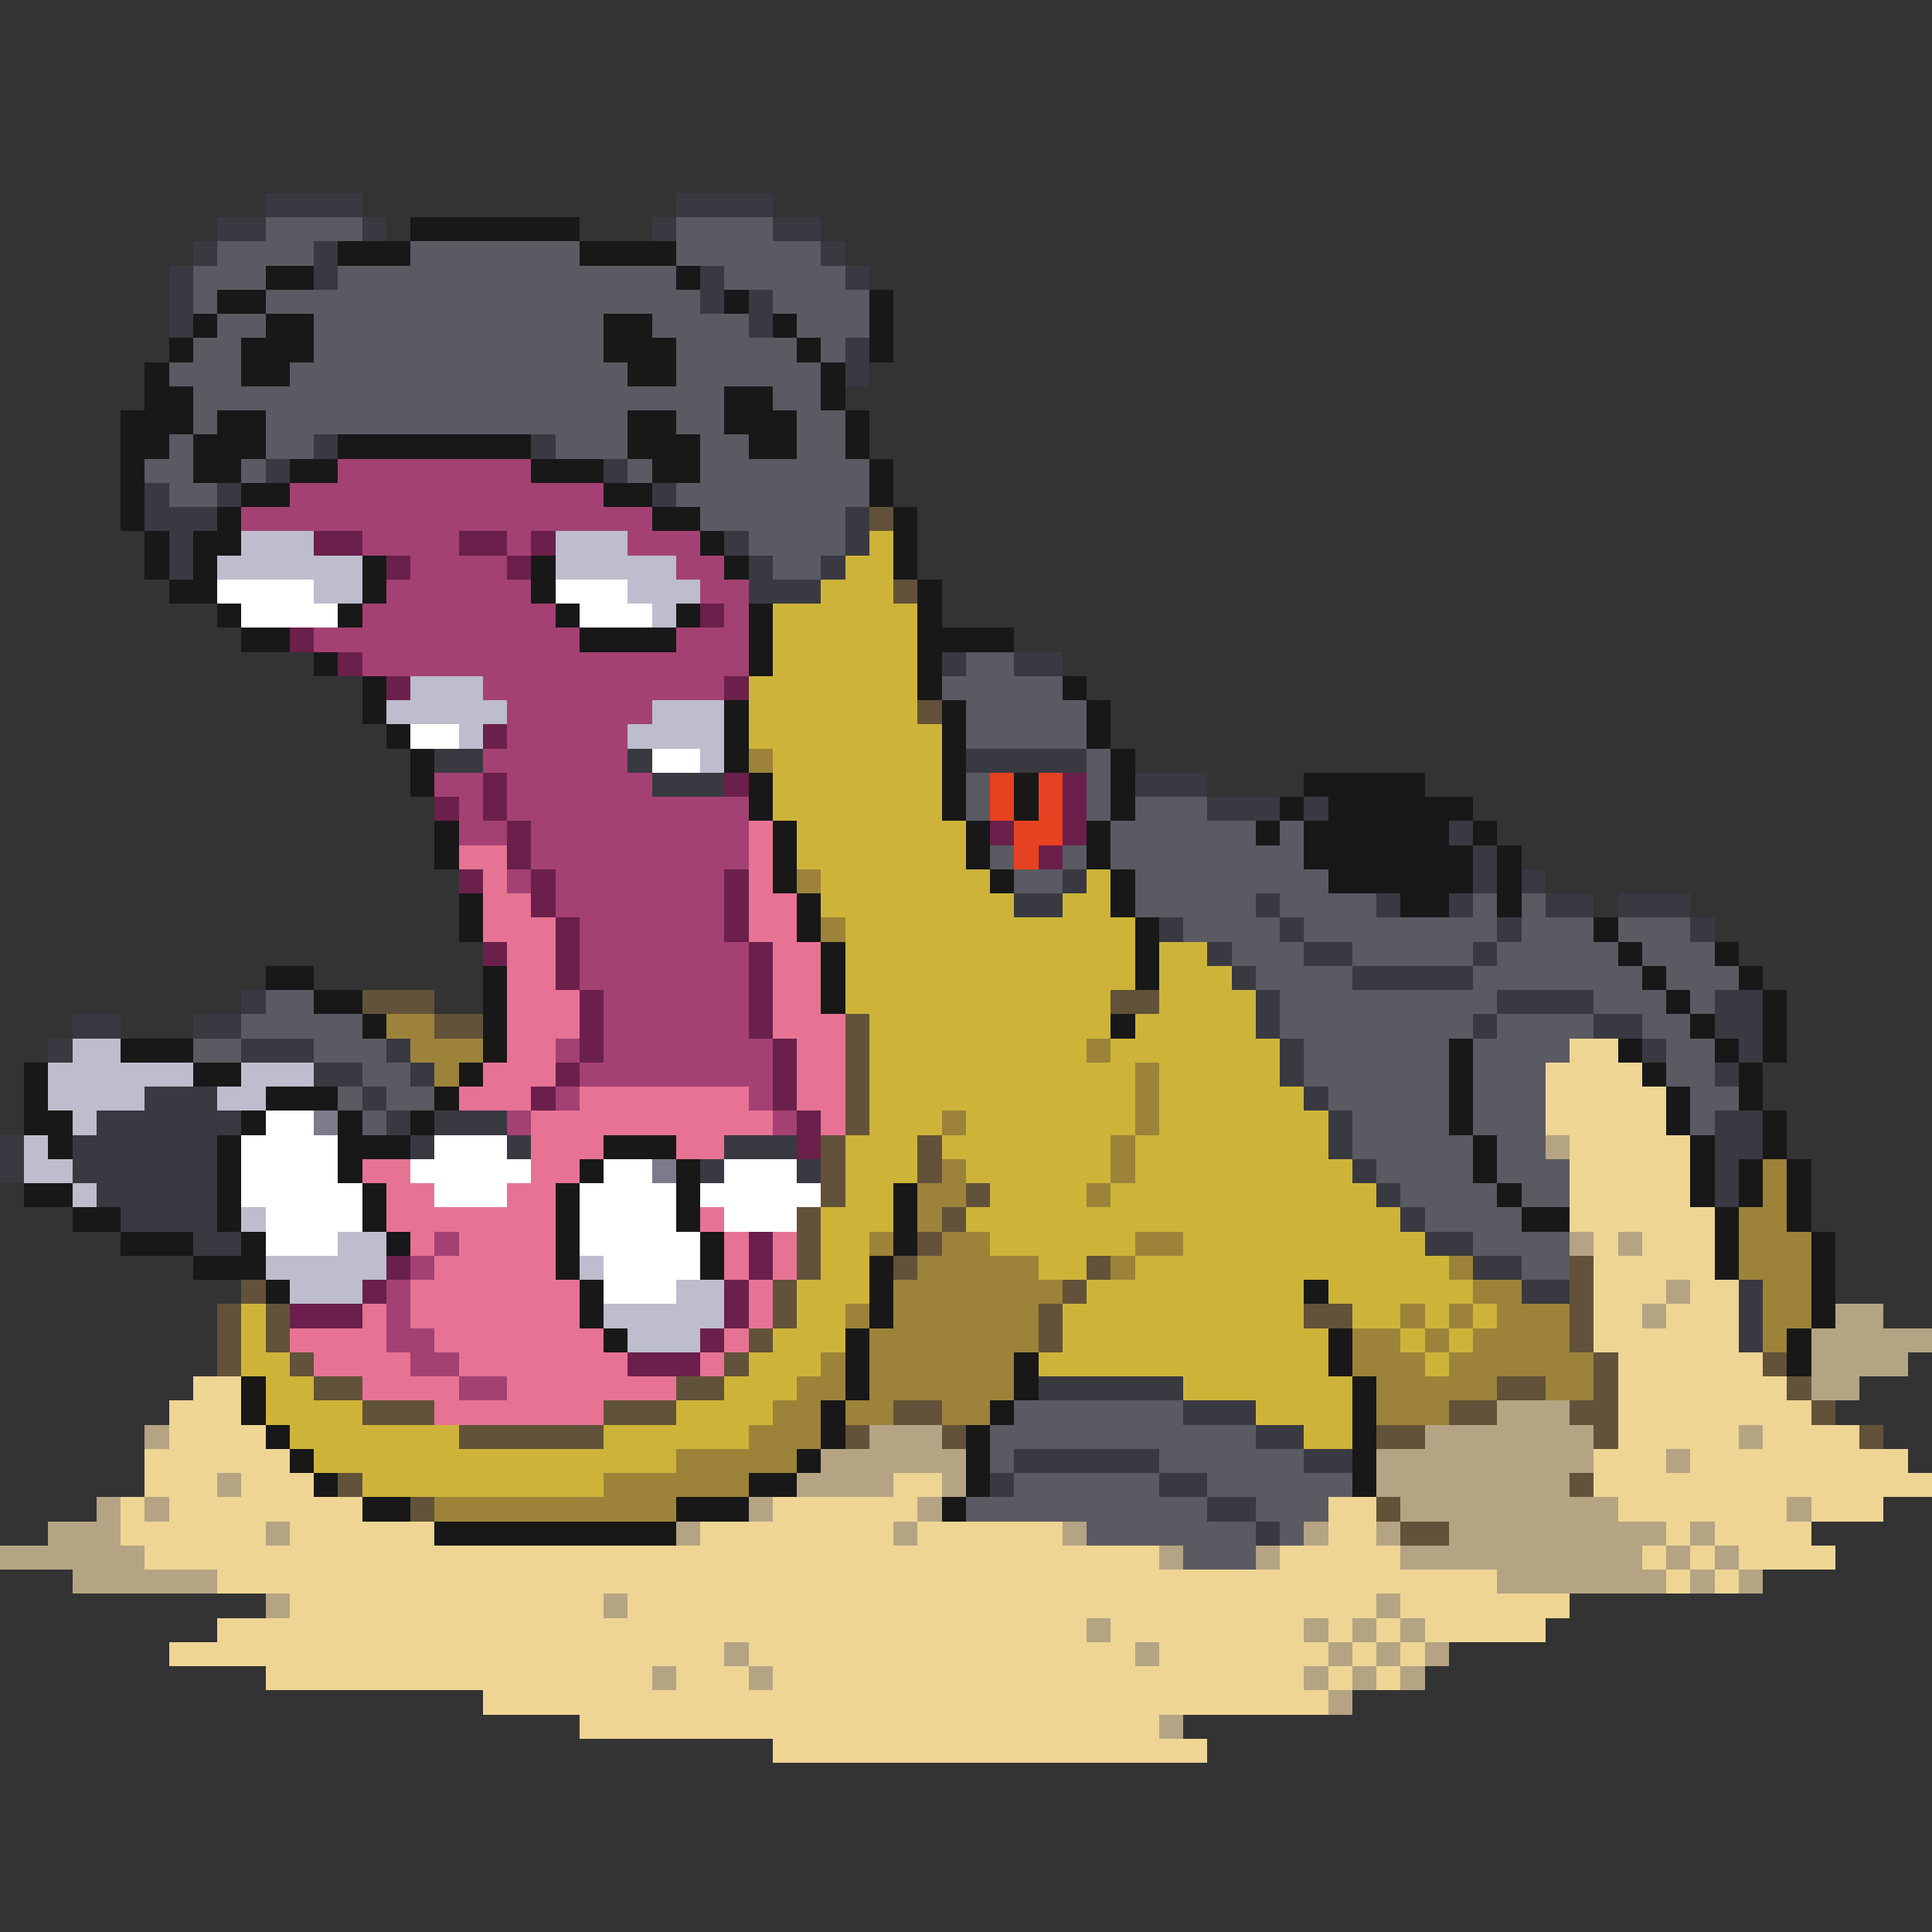 <svg xmlns="http://www.w3.org/2000/svg" viewBox="0 -0.5 80 80" shape-rendering="crispEdges">
<rect x="0" y="-0.5" width="80" height="80" fill="#333333" stroke="none"/>
<path stroke="#393941" d="M11 8h4M28 8h4M9 9h2M15 9h1M27 9h1M32 9h2M8 10h1M13 10h1M34 10h1M7 11h1M13 11h1M29 11h1M35 11h1M7 12h1M29 12h1M31 12h1M7 13h1M31 13h1M35 14h1M35 15h1M13 18h1M22 18h1M11 19h1M25 19h1M6 20h1M9 20h1M27 20h1M6 21h3M35 21h1M7 22h1M30 22h1M35 22h1M7 23h1M31 23h1M34 23h1M31 24h3M39 27h1M42 27h2M18 31h2M26 31h1M40 31h5M27 32h3M47 32h3M50 33h3M54 33h1M60 34h1M61 35h1M44 36h1M61 36h1M63 36h1M42 37h2M52 37h1M57 37h1M60 37h1M64 37h2M67 37h3M48 38h1M53 38h1M62 38h1M70 38h1M50 39h1M54 39h2M61 39h1M51 40h1M56 40h5M10 41h1M52 41h1M62 41h4M71 41h2M3 42h2M8 42h2M52 42h1M61 42h1M66 42h2M71 42h2M2 43h1M10 43h3M16 43h1M53 43h1M68 43h1M72 43h1M13 44h2M17 44h1M53 44h1M71 44h1M6 45h3M15 45h1M54 45h1M4 46h6M16 46h1M18 46h3M55 46h1M71 46h2M0 47h1M3 47h6M17 47h1M21 47h1M30 47h3M55 47h1M71 47h2M0 48h1M3 48h6M29 48h1M33 48h1M56 48h1M71 48h1M4 49h5M57 49h1M71 49h1M5 50h4M58 50h1M8 51h2M59 51h2M61 52h2M63 53h2M72 53h1M72 54h1M72 55h1M43 57h6M49 58h3M52 59h2M42 60h6M54 60h2M41 61h1M48 61h2M50 62h2M52 63h1" />
<path stroke="#5a5a62" d="M11 9h4M28 9h4M9 10h4M17 10h7M28 10h6M8 11h3M14 11h14M30 11h5M8 12h1M11 12h18M32 12h4M9 13h2M13 13h12M27 13h4M33 13h3M8 14h2M13 14h12M28 14h5M34 14h1M7 15h3M12 15h14M28 15h6M8 16h22M32 16h2M8 17h1M11 17h15M28 17h2M33 17h2M7 18h1M11 18h2M23 18h3M29 18h2M33 18h2M6 19h2M10 19h1M26 19h1M29 19h7M7 20h2M28 20h8M29 21h6M31 22h4M32 23h2M40 27h2M39 28h5M40 29h5M40 30h5M45 31h1M40 32h1M45 32h1M40 33h1M45 33h1M47 33h3M46 34h6M53 34h1M41 35h1M44 35h1M46 35h8M42 36h2M47 36h8M47 37h5M53 37h4M61 37h1M63 37h1M49 38h4M54 38h8M63 38h3M67 38h3M51 39h3M56 39h5M62 39h5M68 39h3M52 40h4M61 40h7M69 40h3M11 41h2M53 41h9M66 41h3M70 41h1M10 42h5M53 42h8M62 42h4M68 42h2M8 43h2M13 43h3M54 43h6M61 43h4M69 43h2M15 44h2M54 44h6M61 44h3M69 44h2M14 45h1M16 45h2M55 45h5M61 45h3M70 45h2M15 46h1M56 46h4M61 46h3M70 46h1M56 47h5M62 47h2M57 48h4M62 48h3M58 49h4M63 49h2M59 50h4M61 51h4M63 52h2M42 58h7M41 59h11M41 60h1M48 60h6M42 61h6M50 61h6M40 62h10M52 62h3M45 63h7M53 63h1M49 64h3" />
<path stroke="#181818" d="M17 9h7M14 10h3M24 10h4M11 11h2M28 11h1M9 12h2M30 12h1M36 12h1M8 13h1M11 13h2M25 13h2M32 13h1M36 13h1M7 14h1M10 14h3M25 14h3M33 14h1M36 14h1M6 15h1M10 15h2M26 15h2M34 15h1M6 16h2M30 16h2M34 16h1M5 17h3M9 17h2M26 17h2M30 17h3M35 17h1M5 18h2M8 18h3M14 18h8M26 18h3M31 18h2M35 18h1M5 19h1M8 19h2M12 19h2M22 19h3M27 19h2M36 19h1M5 20h1M10 20h2M25 20h2M36 20h1M5 21h1M9 21h1M27 21h2M37 21h1M6 22h1M8 22h2M29 22h1M37 22h1M6 23h1M8 23h1M15 23h1M22 23h1M30 23h1M37 23h1M7 24h2M15 24h1M22 24h1M38 24h1M9 25h1M14 25h1M23 25h1M28 25h1M31 25h1M38 25h1M10 26h2M24 26h4M31 26h1M38 26h4M13 27h1M31 27h1M38 27h1M15 28h1M38 28h1M44 28h1M15 29h1M30 29h1M39 29h1M45 29h1M16 30h1M30 30h1M39 30h1M45 30h1M17 31h1M30 31h1M39 31h1M46 31h1M17 32h1M31 32h1M39 32h1M42 32h1M46 32h1M54 32h5M31 33h1M39 33h1M42 33h1M46 33h1M53 33h1M55 33h6M18 34h1M32 34h1M40 34h1M45 34h1M52 34h1M54 34h6M61 34h1M18 35h1M32 35h1M40 35h1M45 35h1M54 35h7M62 35h1M32 36h1M41 36h1M46 36h1M55 36h6M62 36h1M19 37h1M33 37h1M46 37h1M58 37h2M62 37h1M19 38h1M33 38h1M47 38h1M66 38h1M34 39h1M47 39h1M67 39h1M71 39h1M11 40h2M20 40h1M34 40h1M47 40h1M68 40h1M72 40h1M13 41h2M20 41h1M34 41h1M69 41h1M73 41h1M15 42h1M20 42h1M46 42h1M70 42h1M73 42h1M5 43h3M20 43h1M60 43h1M67 43h1M71 43h1M73 43h1M1 44h1M8 44h2M19 44h1M60 44h1M68 44h1M72 44h1M1 45h1M11 45h3M18 45h1M60 45h1M69 45h1M72 45h1M1 46h2M10 46h1M14 46h1M17 46h1M60 46h1M69 46h1M73 46h1M2 47h1M9 47h1M14 47h3M25 47h3M61 47h1M70 47h1M73 47h1M9 48h1M14 48h1M24 48h1M28 48h1M61 48h1M70 48h1M72 48h1M74 48h1M1 49h2M9 49h1M15 49h1M23 49h1M28 49h1M37 49h1M62 49h1M70 49h1M72 49h1M74 49h1M3 50h2M9 50h1M15 50h1M23 50h1M28 50h1M37 50h1M63 50h2M71 50h1M74 50h1M5 51h3M10 51h1M16 51h1M23 51h1M29 51h1M37 51h1M71 51h1M75 51h1M8 52h3M23 52h1M29 52h1M36 52h1M71 52h1M75 52h1M11 53h1M24 53h1M36 53h1M54 53h1M75 53h1M24 54h1M36 54h1M75 54h1M25 55h1M35 55h1M55 55h1M74 55h1M35 56h1M42 56h1M55 56h1M74 56h1M10 57h1M35 57h1M42 57h1M56 57h1M10 58h1M34 58h1M41 58h1M56 58h1M11 59h1M34 59h1M40 59h1M56 59h1M12 60h1M33 60h1M40 60h1M56 60h1M13 61h1M31 61h2M40 61h1M56 61h1M15 62h2M28 62h3M39 62h1M18 63h10" />
<path stroke="#a44173" d="M14 19h8M12 20h13M10 21h17M15 22h4M21 22h1M26 22h3M17 23h4M28 23h2M16 24h6M29 24h2M15 25h8M30 25h1M13 26h11M28 26h3M15 27h16M20 28h10M21 29h6M21 30h5M20 31h6M18 32h2M21 32h6M19 33h1M21 33h10M19 34h2M22 34h9M22 35h9M21 36h1M23 36h7M23 37h7M24 38h6M24 39h7M24 40h7M25 41h6M25 42h6M23 43h1M25 43h7M24 44h8M23 45h1M31 45h1M21 46h1M32 46h1M18 51h1M17 52h1M16 53h1M16 54h1M16 55h2M17 56h2M19 57h2" />
<path stroke="#625239" d="M36 21h1M37 24h1M38 29h1M15 41h3M46 41h2M18 42h2M35 42h1M35 43h1M35 44h1M35 45h1M35 46h1M34 47h1M38 47h1M34 48h1M38 48h1M34 49h1M40 49h1M33 50h1M39 50h1M33 51h1M38 51h1M33 52h1M37 52h1M45 52h1M65 52h1M10 53h1M32 53h1M44 53h1M65 53h1M9 54h1M11 54h1M32 54h1M43 54h1M54 54h2M65 54h1M9 55h1M11 55h1M31 55h1M43 55h1M65 55h1M9 56h1M12 56h1M30 56h1M66 56h1M73 56h1M13 57h2M28 57h2M62 57h2M66 57h1M74 57h1M15 58h3M25 58h3M37 58h2M60 58h2M65 58h2M75 58h1M19 59h6M35 59h1M39 59h1M57 59h2M66 59h1M77 59h1M14 61h1M65 61h1M17 62h1M57 62h1M58 63h2" />
<path stroke="#bdbdcd" d="M10 22h3M23 22h3M9 23h6M23 23h5M13 24h2M26 24h3M27 25h1M17 28h3M16 29h5M27 29h3M19 30h1M26 30h4M29 31h1M3 43h2M2 44h6M10 44h3M2 45h4M9 45h2M3 46h1M1 47h1M1 48h2M3 49h1M10 50h1M14 51h2M11 52h5M24 52h1M12 53h3M28 53h2M25 54h5M26 55h3" />
<path stroke="#6a204a" d="M13 22h2M19 22h2M22 22h1M16 23h1M21 23h1M29 25h1M12 26h1M14 27h1M16 28h1M30 28h1M20 30h1M20 32h1M30 32h1M44 32h1M18 33h1M20 33h1M44 33h1M21 34h1M41 34h1M44 34h1M21 35h1M43 35h1M19 36h1M22 36h1M30 36h1M22 37h1M30 37h1M23 38h1M30 38h1M20 39h1M23 39h1M31 39h1M23 40h1M31 40h1M24 41h1M31 41h1M24 42h1M31 42h1M24 43h1M32 43h1M23 44h1M32 44h1M22 45h1M32 45h1M33 46h1M33 47h1M31 51h1M16 52h1M31 52h1M15 53h1M30 53h1M12 54h3M30 54h1M29 55h1M26 56h3" />
<path stroke="#cdb439" d="M36 22h1M35 23h2M34 24h3M32 25h6M32 26h6M32 27h6M31 28h7M31 29h7M31 30h8M32 31h7M32 32h7M32 33h7M33 34h7M33 35h7M34 36h7M45 36h1M34 37h8M44 37h2M35 38h12M35 39h12M48 39h2M35 40h12M48 40h3M35 41h11M48 41h4M36 42h10M47 42h5M36 43h9M46 43h7M36 44h11M48 44h5M36 45h11M48 45h6M36 46h3M40 46h7M48 46h7M35 47h3M39 47h7M47 47h8M35 48h3M40 48h6M47 48h9M35 49h2M41 49h4M46 49h11M34 50h3M40 50h18M34 51h2M41 51h6M49 51h10M34 52h2M43 52h2M47 52h13M33 53h3M45 53h9M55 53h6M10 54h1M33 54h2M44 54h10M56 54h2M59 54h1M61 54h1M10 55h1M32 55h3M44 55h11M58 55h1M60 55h1M10 56h2M31 56h3M43 56h12M59 56h1M11 57h2M30 57h3M49 57h7M11 58h4M28 58h4M52 58h4M12 59h7M25 59h6M54 59h2M13 60h15M15 61h10" />
<path stroke="#ffffff" d="M9 24h4M23 24h3M10 25h4M24 25h3M17 30h2M27 31h2M11 46h2M10 47h4M18 47h3M10 48h4M17 48h5M25 48h2M30 48h3M10 49h5M18 49h3M24 49h4M29 49h5M11 50h4M24 50h4M30 50h3M11 51h3M24 51h5M25 52h4M25 53h3" />
<path stroke="#9c8339" d="M31 31h1M33 36h1M34 38h1M16 42h2M17 43h3M45 43h1M18 44h1M47 44h1M47 45h1M39 46h1M47 46h1M46 47h1M39 48h1M46 48h1M73 48h1M38 49h2M45 49h1M73 49h1M38 50h1M72 50h2M36 51h1M39 51h2M47 51h2M72 51h3M38 52h5M46 52h1M60 52h1M72 52h3M37 53h7M61 53h2M73 53h2M35 54h1M37 54h6M58 54h1M60 54h1M62 54h3M73 54h2M36 55h7M56 55h2M59 55h1M61 55h4M73 55h1M34 56h1M36 56h6M56 56h3M60 56h6M33 57h2M36 57h6M57 57h5M64 57h2M32 58h2M35 58h2M39 58h2M57 58h3M31 59h3M28 60h5M25 61h6M18 62h10" />
<path stroke="#e64120" d="M41 32h1M43 32h1M41 33h1M43 33h1M42 34h2M42 35h1" />
<path stroke="#e67394" d="M31 34h1M19 35h2M31 35h1M20 36h1M31 36h1M20 37h2M31 37h2M20 38h3M31 38h2M21 39h2M32 39h2M21 40h2M32 40h2M21 41h3M32 41h2M21 42h3M32 42h3M21 43h2M33 43h2M20 44h3M33 44h2M19 45h3M24 45h7M33 45h2M22 46h10M34 46h1M22 47h3M28 47h2M15 48h2M22 48h2M16 49h2M21 49h2M16 50h7M29 50h1M17 51h1M19 51h4M30 51h1M32 51h1M18 52h5M30 52h1M32 52h1M17 53h7M31 53h1M15 54h1M17 54h7M31 54h1M12 55h4M18 55h7M30 55h1M13 56h4M19 56h7M29 56h1M15 57h4M21 57h7M18 58h7" />
<path stroke="#eed594" d="M65 43h2M64 44h4M64 45h5M64 46h5M65 47h5M65 48h5M65 49h5M65 50h6M66 51h1M68 51h3M66 52h5M66 53h3M70 53h2M66 54h2M69 54h3M66 55h6M67 56h6M8 57h2M67 57h7M7 58h3M67 58h8M7 59h4M67 59h5M73 59h4M6 60h6M66 60h3M70 60h9M6 61h3M10 61h3M37 61h2M66 61h14M5 62h1M7 62h8M32 62h6M55 62h2M67 62h7M75 62h3M5 63h6M12 63h6M29 63h8M38 63h6M55 63h2M69 63h1M71 63h4M6 64h42M53 64h5M68 64h1M70 64h1M72 64h4M9 65h53M69 65h1M71 65h1M12 66h13M26 66h31M58 66h7M9 67h36M46 67h8M55 67h1M57 67h1M59 67h5M7 68h23M31 68h16M48 68h7M56 68h1M58 68h1M11 69h16M28 69h3M32 69h22M55 69h1M57 69h1M20 70h35M24 71h24M32 72h18" />
<path stroke="#7b7b8b" d="M13 46h1M27 48h1" />
<path stroke="#b4a483" d="M64 47h1M65 51h1M67 51h1M69 53h1M68 54h1M76 54h2M75 55h5M75 56h4M75 57h2M62 58h3M6 59h1M36 59h3M59 59h7M72 59h1M34 60h6M57 60h9M69 60h1M9 61h1M33 61h4M39 61h1M57 61h8M4 62h1M6 62h1M31 62h1M38 62h1M58 62h9M74 62h1M2 63h3M11 63h1M28 63h1M37 63h1M44 63h1M54 63h1M57 63h1M60 63h9M70 63h1M0 64h6M48 64h1M52 64h1M58 64h10M69 64h1M71 64h1M3 65h6M62 65h7M70 65h1M72 65h1M11 66h1M25 66h1M57 66h1M45 67h1M54 67h1M56 67h1M58 67h1M30 68h1M47 68h1M55 68h1M57 68h1M59 68h1M27 69h1M31 69h1M54 69h1M56 69h1M58 69h1M55 70h1M48 71h1" />
</svg>